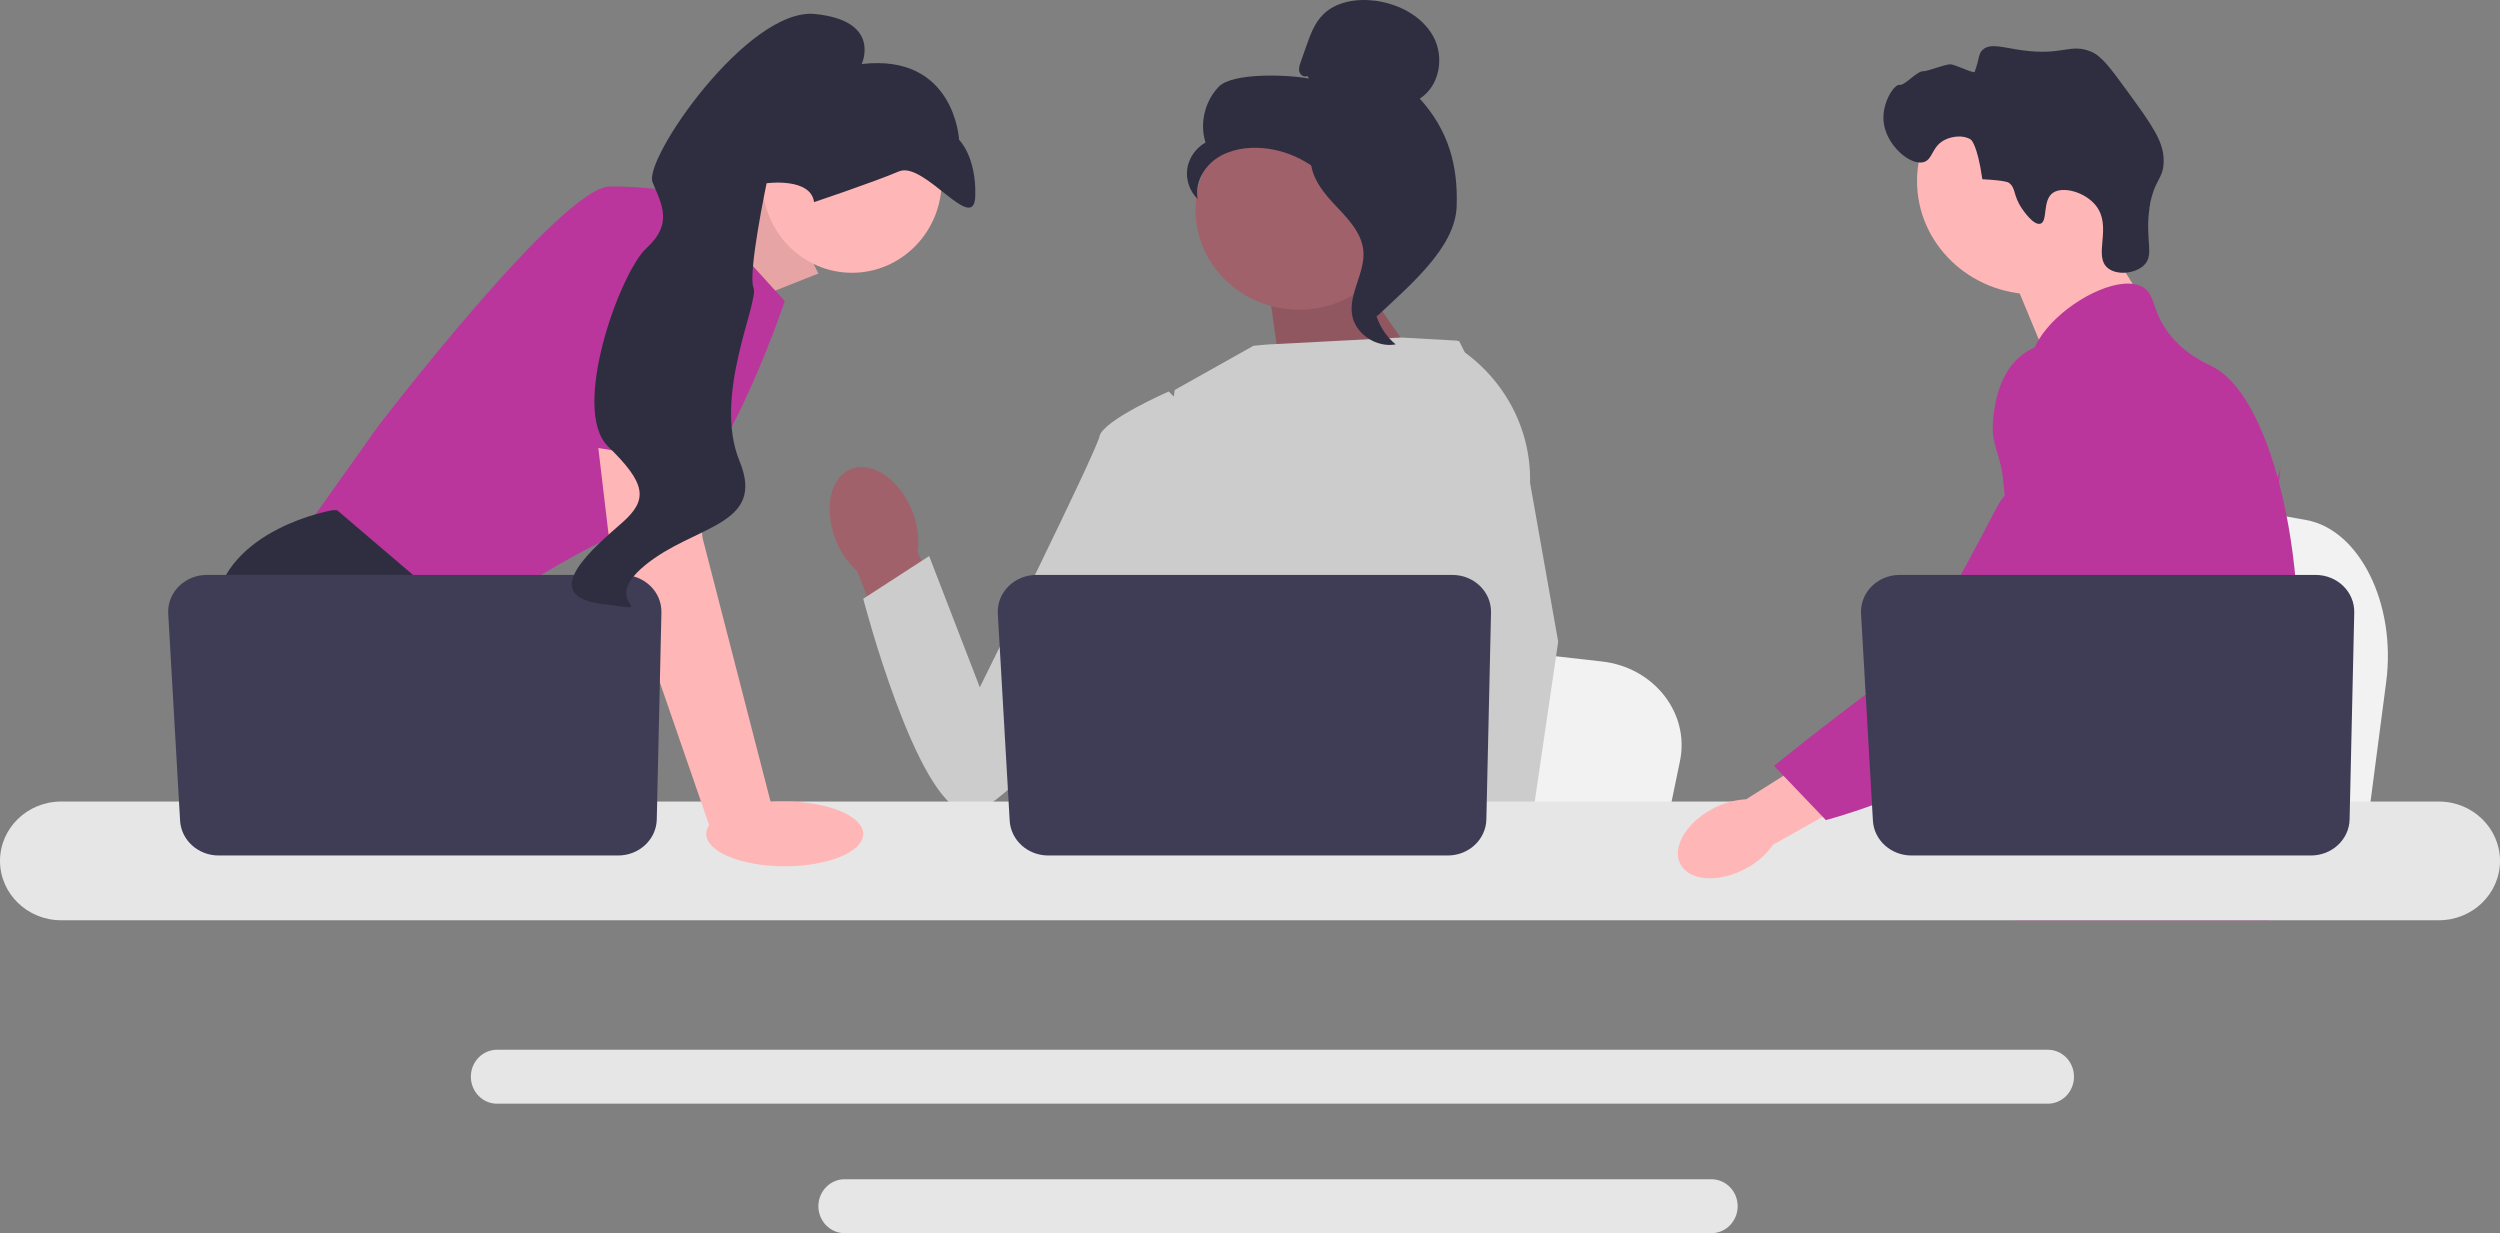 <svg width="223" height="110" viewBox="0 0 223 110" fill="none" xmlns="http://www.w3.org/2000/svg">
<rect x="0" y="0" width="223" height="110" fill="#808080" stroke="none"/>
<path d="M212.849 60.827L212.158 66.1L210.443 79.198H176C176.269 76.263 176.637 72.037 177.029 67.475C177.068 67.02 177.109 66.561 177.148 66.1C178.133 54.634 179.21 41.658 179.21 41.658L183.739 42.467L192.524 44.033L196.104 44.671L205.691 46.382C210.47 47.233 213.758 53.868 212.849 60.827Z" fill="#F2F2F2"/>
<path d="M186.623 19.52L191 26.556L182.588 32.033L179 23.384L186.623 19.52Z" fill="#FFB6B6"/>
<path d="M181.5 26.257C187.299 26.257 192 21.732 192 16.15C192 10.568 187.299 6.043 181.5 6.043C175.701 6.043 171 10.568 171 16.15C171 21.732 175.701 26.257 181.5 26.257Z" fill="#FFB6B6"/>
<path d="M180.36 18.607C179.518 17.373 179.848 16.728 179.143 16.275C179.143 16.275 178.859 16.092 176.827 15.988C176.372 12.839 175.804 12.457 175.804 12.457C175.149 12.017 174.178 12.159 173.573 12.429C172.295 12.998 172.443 14.228 171.583 14.463C170.394 14.789 168.231 12.956 168.018 10.857C167.844 9.146 168.991 7.483 169.445 7.571C169.896 7.658 170.976 6.333 171.559 6.353C171.957 6.367 173.583 5.687 174.021 5.74C174.499 5.798 176.074 6.589 176.14 6.409C176.596 5.153 176.462 4.805 176.849 4.446C177.535 3.809 178.657 4.252 180.418 4.49C184.04 4.98 184.672 3.831 186.528 4.61C187.466 5.003 188.251 6.064 189.782 8.169C191.923 11.113 192.993 12.586 193 14.303C193.007 16.054 192.125 15.943 191.738 18.535C191.307 21.421 192.223 22.74 191.222 23.678C190.449 24.402 188.877 24.574 188.051 23.938C186.637 22.85 188.488 20.223 186.923 18.303C185.962 17.125 184.031 16.601 183.146 17.183C182.145 17.841 182.696 19.774 181.993 19.958C181.39 20.115 180.507 18.822 180.36 18.607Z" fill="#2F2E41"/>
<path d="M204.931 59.212C204.639 64.133 203.478 65.686 203.071 71.497C202.982 72.773 202.929 74.254 202.929 76.02C202.929 76.47 202.932 76.906 202.932 77.331C202.932 78.237 202.914 79.092 202.807 79.96C202.726 80.653 202.586 81.351 202.355 82.086H179.791C179.788 82.081 179.788 82.076 179.786 82.071C179.654 81.506 179.57 80.966 179.506 80.448C179.486 80.283 179.468 80.12 179.453 79.96C179.433 79.772 179.415 79.587 179.397 79.405C179.329 78.677 179.26 77.989 179.097 77.331C178.879 76.423 178.483 75.567 177.67 74.742C177.337 74.404 177.005 74.142 176.679 73.911C176.616 73.869 176.555 73.826 176.491 73.784C175.592 73.176 174.741 72.738 174.004 71.497C173.992 71.48 173.982 71.46 173.971 71.442C173.844 71.225 173.514 70.654 173.275 69.894C173.024 69.103 172.872 68.11 173.146 67.095C173.799 64.688 176.217 64.448 178.193 62.017C178.407 61.754 178.617 61.464 178.818 61.141C179.712 59.71 179.953 58.45 180.238 56.951C180.284 56.708 180.324 56.468 180.357 56.236C180.383 56.06 180.406 55.888 180.424 55.718C180.581 54.289 180.505 53.059 180.319 51.958C179.715 48.353 177.932 46.122 179.191 42.887C179.588 41.872 180.149 41.109 180.715 40.456C181.914 39.073 183.146 38.175 182.933 36.389C182.717 34.587 181.33 34.34 181.175 32.766C181.097 31.971 181.361 31.133 181.856 30.31V30.307C183.441 27.658 187.399 25.219 189.913 25.297C190.378 25.309 190.79 25.412 191.133 25.609C192.375 26.33 191.857 27.903 193.759 30.11C195.174 31.748 196.774 32.404 197.381 32.714C199.787 33.95 201.743 37.594 203.071 42.255C203.081 42.29 203.092 42.325 203.102 42.362C203.922 45.281 204.502 48.596 204.789 51.958C204.91 53.381 204.982 54.812 204.997 56.228C205.01 57.359 204.984 58.339 204.931 59.212Z" fill="#BA369C"/>
<path d="M188.082 75.6L187.616 76.85L187.322 77.634L186.641 79.457L185.853 81.566H180.783L181.634 79.457L182.028 78.475L182.683 76.85L183.781 74.121L188.082 75.6Z" fill="#FFB6B6"/>
<path d="M203.42 41.636C203.407 41.797 203.389 41.976 203.371 42.17C203.17 44.139 202.696 47.665 202.002 51.686C201.636 53.807 201.209 56.067 200.727 58.313C199.691 63.158 198.402 67.928 196.946 71.064C196.685 71.63 196.417 72.141 196.144 72.593C195.935 72.937 195.716 73.277 195.487 73.612C194.745 74.711 193.912 75.753 193.049 76.726C193.015 76.768 192.976 76.808 192.938 76.85C192.799 77.008 192.654 77.165 192.51 77.321C191.804 78.088 191.082 78.802 190.384 79.457C189.533 80.256 188.713 80.963 187.979 81.566H179.747L179.713 81.551L178.528 81.045C178.528 81.045 178.865 80.663 179.43 79.941C179.546 79.794 179.67 79.633 179.804 79.457C179.969 79.241 180.146 79.003 180.337 78.745C180.734 78.204 181.185 77.569 181.669 76.85C182.608 75.458 183.677 73.746 184.757 71.764C184.881 71.533 185.007 71.3 185.134 71.064C185.136 71.057 185.141 71.049 185.144 71.042C185.358 70.64 185.569 70.226 185.78 69.804C187.572 66.217 188.085 63.239 188.232 62.275C188.438 60.91 188.724 59.002 188.646 56.903C188.595 55.519 188.386 54.055 187.889 52.602V52.599C187.786 52.294 187.67 51.989 187.538 51.686C187.304 51.143 187.025 50.607 186.695 50.079C185.239 47.752 184.056 47.655 183.115 45.119C182.837 44.368 182.206 42.671 182.399 40.88V40.877C182.422 40.656 182.461 40.433 182.512 40.21V40.207C182.525 40.145 182.543 40.081 182.561 40.019C182.708 39.47 182.951 38.927 183.319 38.411C184.038 37.409 185.02 36.813 185.899 36.459L185.902 36.456C186.917 36.049 187.793 35.962 187.964 35.947C191.729 35.625 194.649 38.672 196.245 40.336C196.86 40.979 197.425 41.517 197.941 41.956C201.953 45.405 203.054 43.202 203.34 42.063C203.384 41.887 203.407 41.735 203.42 41.636Z" fill="#BA369C"/>
<path d="M203.433 41.508C203.433 41.52 203.43 41.562 203.42 41.632C203.425 41.594 203.428 41.557 203.43 41.523C203.43 41.515 203.43 41.51 203.433 41.508Z" fill="#BA369C"/>
<path d="M182.67 93.637H44.333C43.048 93.637 42 94.715 42 96.042C42 97.371 43.048 98.45 44.333 98.45H182.67C183.955 98.45 185 97.371 185 96.042C185 94.715 183.955 93.637 182.67 93.637Z" fill="#E6E6E6"/>
<path d="M152.656 105.188H75.342C74.05 105.188 73 106.266 73 107.593C73 108.919 74.05 110 75.342 110H152.656C153.947 110 155 108.919 155 107.593C155 106.266 153.947 105.188 152.656 105.188Z" fill="#E6E6E6"/>
<path d="M60 20.347L69.098 16.631L73 24.395L63.44 28.182L60 20.347Z" fill="#FFB6B6"/>
<path opacity="0.1" d="M60 20.347L69.098 16.631L73 24.395L63.44 28.182L60 20.347Z" fill="black"/>
<path d="M61.362 17.348L70 26.856C70 26.856 63.991 44.974 57.983 46.589C51.974 48.203 40.895 56.096 40.895 56.096L27 47.486L33.76 37.978C33.76 37.978 50.096 16.631 54.415 16.631C58.734 16.631 61.362 17.348 61.362 17.348Z" fill="#BA369C"/>
<path d="M50 79.198H30.186L28.934 77.572L23.819 70.932L22.642 69.405C22.642 69.405 18.202 61.499 19.127 54.312C20.052 47.125 29.674 45.508 29.674 45.508H30.07L41.849 55.559L41.146 64.913L44.876 70.932L50 79.198Z" fill="#2F2E41"/>
<path d="M34 79.199H29V71.498L34 79.199Z" fill="#2F2E41"/>
<path d="M149.853 67.892L149.181 71.137L147.512 79.197H114C114.262 77.391 114.619 74.79 115.002 71.983C115.039 71.703 115.079 71.421 115.116 71.137C116.075 64.081 117.124 56.096 117.124 56.096L121.529 56.593L130.077 57.557L133.561 57.95L142.888 59.003C147.539 59.527 150.738 63.609 149.853 67.892Z" fill="#F2F2F2"/>
<path d="M196 79.198H178C178.274 78.91 178.429 78.744 178.429 78.744L183.825 77.948L194.943 76.311C194.943 76.311 195.45 77.481 196 79.198Z" fill="#2F2E41"/>
<path d="M120.234 23.369L128 34.51L114.454 34.92L113 24.451L120.234 23.369Z" fill="#A0616A"/>
<path opacity="0.1" d="M120.234 23.369L128 34.51L114.454 34.92L113 24.451L120.234 23.369Z" fill="black"/>
<path d="M81.434 45.748C80.388 42.937 77.984 41.161 76.065 41.782C74.145 42.402 73.437 45.183 74.484 47.995C74.885 49.124 75.571 50.146 76.483 50.977L81.075 62.835L87 60.708L81.844 49.244C82.009 48.065 81.868 46.866 81.434 45.748Z" fill="#A0616A"/>
<path d="M135 40.138L134.989 51.024L133.94 55.045L131.781 63.316L130.21 70.922L129.039 76.59L128.622 78.614C128.307 78.817 127.994 79.011 127.681 79.198H100.416C98.867 78.3 98 77.603 98 77.603C98 77.603 98.429 77.214 98.919 76.59C99.747 75.535 100.748 73.808 100.134 72.158C100.006 71.813 99.972 71.392 100.011 70.922C100.261 67.824 103.627 62.585 103.627 62.585L102.93 54.809L102.625 51.402L104.78 34.787L111.805 30.845L113.018 30.732L124.991 30.107L129.939 30.383L130.165 30.442L135 40.138Z" fill="#CCCCCC"/>
<path d="M135.01 79.458H129.035L128.771 76.851L128.766 76.799L130.457 76.688L134.859 76.398L134.935 77.959L134.995 79.156L135.01 79.458Z" fill="#FFB6B6"/>
<path d="M136.481 43.063L138.991 57.24L136.943 71.19L136.624 73.361L136.06 77.195L135.886 78.374L135.892 78.502L135.935 79.458H128.839L128.577 76.852L128.555 76.618L128.021 71.28L128.011 71.19L126.878 59.87L129.1 51.688L129.264 51.085V51.084L130.231 37.074L129.482 30.708L129.475 30.648C129.49 30.657 129.503 30.666 129.518 30.675C129.557 30.699 129.596 30.722 129.634 30.747C133.996 33.411 136.595 38.084 136.481 43.063Z" fill="#CCCCCC"/>
<path d="M107 37.677L104.252 34.92C104.252 34.92 98.371 37.492 98.077 38.919C97.784 40.346 87.399 61.306 87.399 61.306L82.881 49.6L77 53.409C77 53.409 81.719 71.583 86.132 72.436C90.546 73.289 105.337 50.925 105.337 50.925L107 37.677Z" fill="#CCCCCC"/>
<path d="M217.554 71.498H5.444C2.442 71.498 0 73.874 0 76.793C0 79.712 2.442 82.086 5.444 82.086H217.554C220.556 82.086 223 79.713 223 76.793C223 73.874 220.556 71.498 217.554 71.498Z" fill="#E6E6E6"/>
<path d="M132.999 54.639L132.584 73.095C132.544 74.882 131.012 76.31 129.137 76.31H93.507C91.676 76.31 90.164 74.946 90.064 73.204L89.005 54.748C88.897 52.866 90.47 51.283 92.448 51.283H129.552C131.485 51.283 133.041 52.797 132.999 54.639Z" fill="#3F3D56"/>
<path d="M76 24.332C80.418 24.332 84 20.669 84 16.151C84 11.632 80.418 7.969 76 7.969C71.582 7.969 68 11.632 68 16.151C68 20.669 71.582 24.332 76 24.332Z" fill="#FFB6B6"/>
<path d="M61.732 38.281L62.664 47.966L69 72.539L63.526 74.386L54.277 47.608L53 36.846L61.732 38.281Z" fill="#FFB6B6"/>
<path d="M58.999 54.639L58.584 73.095C58.544 74.882 57.013 76.31 55.137 76.31H19.507C17.676 76.31 16.164 74.946 16.064 73.204L15.005 54.748C14.897 52.866 16.47 51.283 18.448 51.283H55.552C57.485 51.283 59.041 52.797 58.999 54.639Z" fill="#3F3D56"/>
<path d="M70 77.273C73.866 77.273 77 75.981 77 74.386C77 72.791 73.866 71.498 70 71.498C66.134 71.498 63 72.791 63 74.386C63 75.981 66.134 77.273 70 77.273Z" fill="#FFB6B6"/>
<path d="M49 39.241L52.838 19.817C52.838 19.817 63.508 18.395 63.883 21.772C64.257 25.15 63.615 41.659 63.615 41.659L49 39.241Z" fill="#BA369C"/>
<path d="M72.613 18.028C72.613 18.028 77.939 16.247 80.186 15.288C82.433 14.329 86.896 21.016 86.995 17.485C87.095 13.953 85.552 12.472 85.552 12.472C85.552 12.472 85.167 4.747 76.863 5.712C76.863 5.712 78.69 1.847 72.694 1.25C66.699 0.652 57.371 14.223 58.207 16.251C59.042 18.279 60.044 19.955 57.673 22.124C55.304 24.292 50.866 36.53 54.242 39.824C57.619 43.117 57.84 44.546 55.527 46.595C53.214 48.643 47.745 53.098 53.658 53.871C59.57 54.645 53.117 54.067 57.525 50.433C61.932 46.799 68.364 46.947 65.963 41.117C63.561 35.286 67.734 26.931 67.212 25.663C66.689 24.396 68.381 16.347 68.381 16.347C68.381 16.347 72.319 15.805 72.613 18.028Z" fill="#2F2E41"/>
<path d="M115.881 27.622C120.982 27.622 125.117 23.641 125.117 18.731C125.117 13.82 120.982 9.84 115.881 9.84C110.779 9.84 106.644 13.82 106.644 18.731C106.644 23.641 110.779 27.622 115.881 27.622Z" fill="#A0616A"/>
<path d="M116.618 6.777C116.35 6.927 115.992 6.7 115.907 6.414C115.821 6.128 115.921 5.824 116.02 5.541L116.518 4.121C116.872 3.113 117.247 2.07 118.012 1.303C119.168 0.145 121.004 -0.149 122.657 0.064C124.779 0.338 126.874 1.445 127.861 3.274C128.848 5.104 128.428 7.657 126.644 8.798C129.186 11.602 130.072 14.727 129.932 18.447C129.792 22.166 125.582 25.588 122.836 28.208C122.223 27.851 121.665 26.174 122.002 25.565C122.34 24.956 121.856 24.25 122.274 23.689C122.692 23.128 123.041 24.021 122.619 23.463C122.352 23.111 123.392 22.301 122.996 22.09C121.081 21.071 120.444 18.773 119.241 17.014C117.79 14.891 115.306 13.453 112.678 13.215C111.23 13.084 109.701 13.321 108.515 14.13C107.328 14.94 106.56 16.385 106.835 17.76C106.122 17.063 105.768 16.042 105.901 15.073C106.035 14.104 106.655 13.208 107.531 12.715C106.998 11.018 107.455 9.065 108.693 7.752C109.93 6.438 114.951 6.662 116.757 7.008L116.618 6.777Z" fill="#2F2E41"/>
<path d="M116.898 13.266C119.291 13.514 121.019 15.51 122.478 17.352C123.319 18.414 124.2 19.587 124.179 20.922C124.158 22.272 123.22 23.43 122.772 24.71C122.039 26.801 122.753 29.289 124.497 30.721C122.774 31.036 120.912 29.793 120.614 28.129C120.268 26.192 121.793 24.323 121.612 22.366C121.453 20.642 120.041 19.314 118.841 18.025C117.641 16.736 116.514 15.025 117.066 13.377L116.898 13.266Z" fill="#2F2E41"/>
<path d="M152.674 72.189C150.304 73.487 149.078 75.716 149.936 77.168C150.794 78.62 153.411 78.745 155.782 77.446C156.737 76.94 157.551 76.221 158.158 75.35L168.129 69.729L165.289 65.281L155.761 71.294C154.672 71.351 153.614 71.658 152.674 72.189Z" fill="#FFB6B6"/>
<path d="M186.434 30.972C186.136 30.858 183.521 29.905 181.135 31.164C178.393 32.609 177.969 35.909 177.821 37.066C177.478 39.739 178.488 40.339 178.702 43.045C179.101 48.109 180.154 42.332 178.473 44.643C177.891 45.443 171.947 57.841 168.67 60.27C162.295 64.992 158.247 68.319 158.247 68.319L162.868 73.151C162.868 73.151 170.171 71.278 176.625 67.244C183.246 63.105 186.556 61.036 189.118 56.989C189.338 56.64 194.615 48.014 191.781 38.475C191.135 36.3 189.95 32.313 186.434 30.972Z" fill="#BA369C"/>
<path d="M209.999 54.639L209.584 73.095C209.544 74.882 208.012 76.31 206.137 76.31H170.507C168.676 76.31 167.164 74.946 167.064 73.204L166.005 54.748C165.897 52.866 167.47 51.283 169.448 51.283H206.552C208.485 51.283 210.041 52.797 209.999 54.639Z" fill="#3F3D56"/>
</svg>
